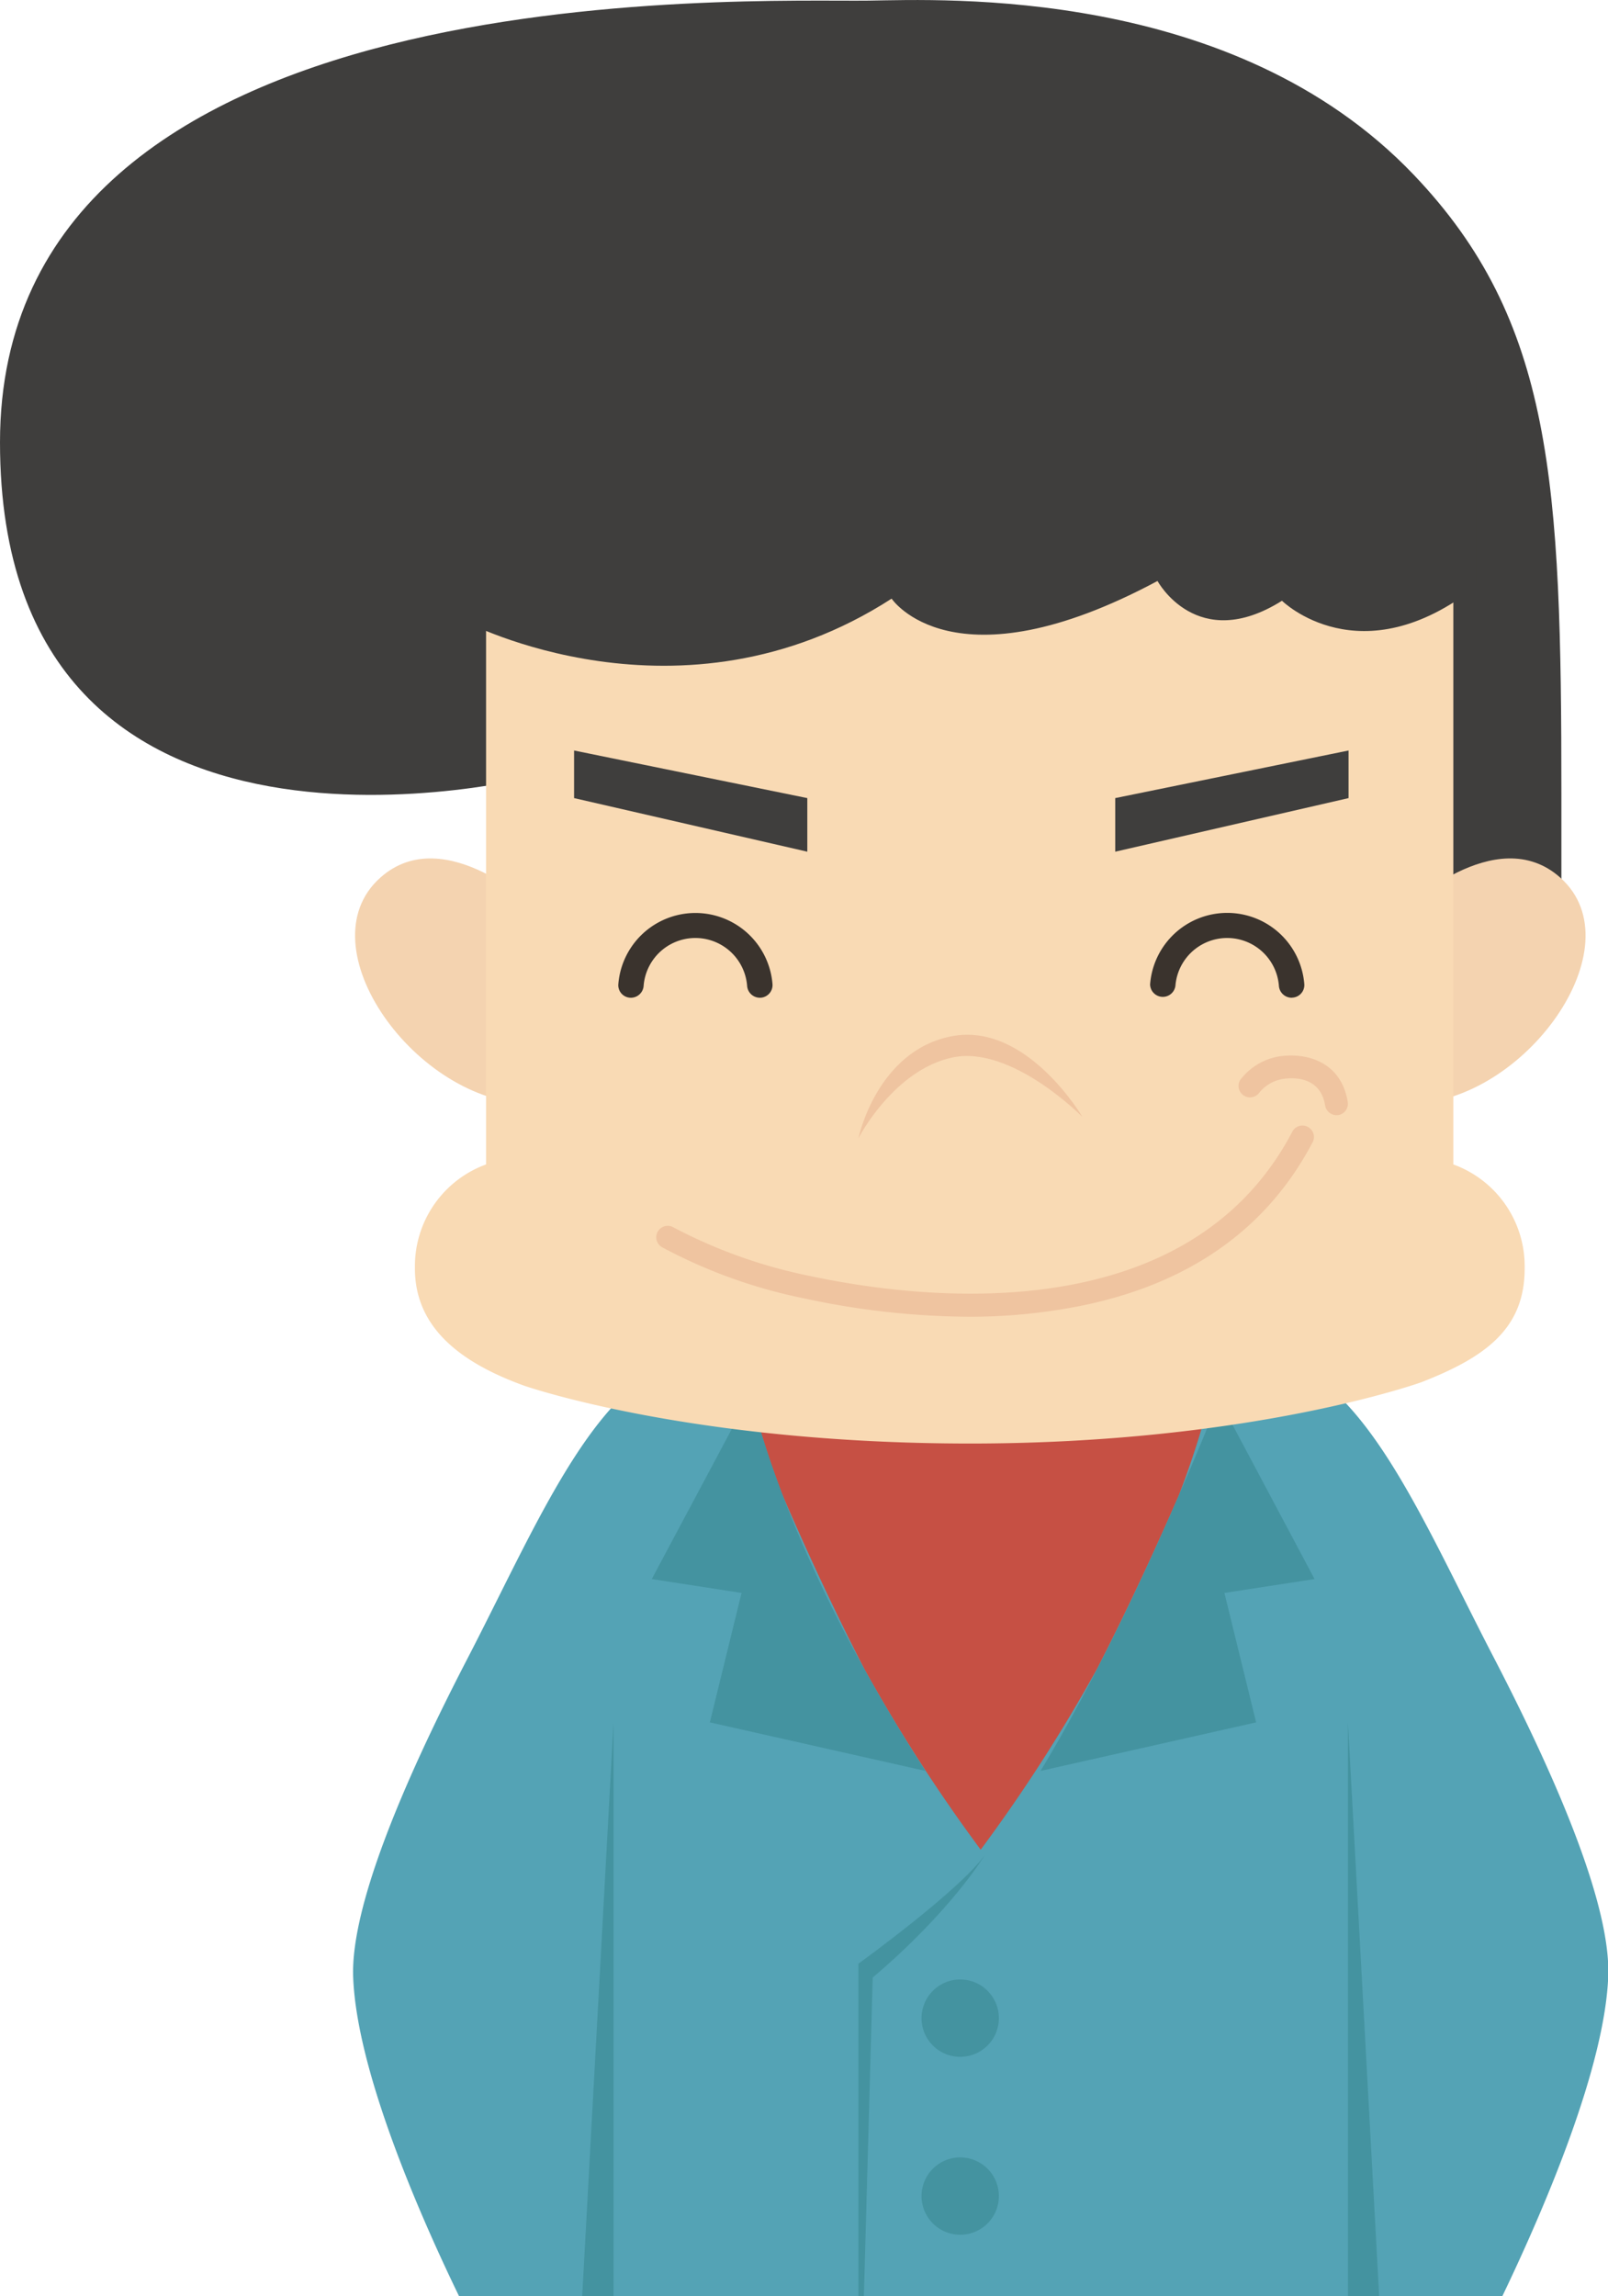 <svg xmlns="http://www.w3.org/2000/svg" viewBox="0 0 182.15 260.06"><defs><style>.cls-1{fill:#c65044;}.cls-2{fill:#54a3b5;}.cls-3{fill:#4493a0;}.cls-4{fill:#3f3e3d;}.cls-5{fill:#f4d3b0;}.cls-6{fill:#f9dab4;}.cls-7{fill:#efc4a0;}.cls-8{fill:#3a332d;}</style></defs><title>资源 73</title><g id="图层_2" data-name="图层 2"><g id="Layer_1" data-name="Layer 1"><rect class="cls-1" x="82.83" y="150.98" width="58.72" height="67.41"/><path class="cls-2" d="M141.55,153.42l-1.49.05c-.25.65-.52,1.33-.79,2-.54-.07-1-.11-1.44-.13a105.26,105.26,0,0,1-4.29,14c-2.71,6.23-5.85,13-9.26,19.65a182.55,182.55,0,0,1-13.19,20.5A184.08,184.08,0,0,1,97.9,189c-3.41-6.61-6.55-13.42-9.25-19.65a105.3,105.3,0,0,1-4.3-14c-.41,0-.9.06-1.43.13-.28-.71-.55-1.39-.8-2l-1.49-.05c-12.08,0-19.06,17.78-27.67,34.4C45.28,202.64,39.81,216.08,40,223.74c.31,10.25,7,26,12,36.32H170.18c4.93-10.28,11.65-26.07,12-36.32.24-7.66-5.24-21.1-12.92-35.92C160.61,171.2,153.64,153.42,141.55,153.42Z"/><polygon class="cls-3" points="69.5 260.06 69.5 195.07 65.95 260.06 69.5 260.06"/><polygon class="cls-3" points="152.69 195.07 152.69 260.06 156.23 260.06 152.69 195.07"/><path class="cls-3" d="M97.24,222.4v37.66h.62l1-36.09c9-7.64,12.69-13.87,12.69-13.87C108.73,214.1,97.24,222.4,97.24,222.4Z"/><path class="cls-3" d="M113.15,228.57a4.38,4.38,0,1,1-4.38-4.38A4.38,4.38,0,0,1,113.15,228.57Z"/><path class="cls-3" d="M113.15,248.72a4.38,4.38,0,1,1-4.38-4.38A4.38,4.38,0,0,1,113.15,248.72Z"/><path class="cls-3" d="M84,180.41l-3.59,14.66,24.42,5.5h0C98.52,190.82,89.31,174.76,85,157.9h0L73.83,178.84Z"/><path class="cls-3" d="M138.08,158.48c-4.68,11.62-12,28.51-20.21,42.09l24.42-5.5-3.59-14.66,10.21-1.57Z"/><path class="cls-4" d="M61,87.85S0,103.66,0,50.1,84.81.25,98.38.07c8.46-.12,41.34-1.66,61.75,19.71C175.94,36.33,176.87,54.63,176.87,90V104.4H61Z"/><path class="cls-5" d="M61,103.14s-10.62-10.3-17.94-3.72c-8.68,7.79,4.14,25.48,17,25.58Z"/><path class="cls-5" d="M158.84,103.14s10.61-10.3,17.93-3.72c8.68,7.79-4.14,25.48-17,25.58Z"/><path class="cls-6" d="M164.63,131.88V59.19H55.06v72.69A12.26,12.26,0,0,0,47,143.42v.24c0,6.77,5.27,10.7,12.35,13.27,0,0,18.67,6.56,50.54,6.56S161,156.55,161,156.55c7.37-2.87,11.71-6.12,11.71-12.89v-.24A12.26,12.26,0,0,0,164.63,131.88Z"/><path class="cls-4" d="M52.65,70.37S77.06,83.25,101,67.8c0,0,6.94,10.41,30.12-2,0,0,4.47,8.29,14.1,2.24,0,0,8.85,8.74,22.06-1.68V43.06l-114.65.67Z"/><path class="cls-7" d="M97.24,128.91s2.07-9.92,10.57-11.55,14.81,9.15,14.81,9.15-8-8.15-14.7-6.75S97.24,128.91,97.24,128.91Z"/><path class="cls-7" d="M109.75,149.13a90.14,90.14,0,0,1-18.57-2.06A58.56,58.56,0,0,1,75,141.26,1.29,1.29,0,0,1,76.27,139a57.52,57.52,0,0,0,15.45,5.51c12.43,2.65,42.64,6.39,54.62-16.24a1.3,1.3,0,1,1,2.29,1.21c-5.21,9.85-14.15,16.07-26.58,18.49A64.2,64.2,0,0,1,109.75,149.13Z"/><path class="cls-7" d="M151.39,126.3a1.31,1.31,0,0,1-1.28-1.09c-.54-3.3-3.58-3.21-4.86-3a4.34,4.34,0,0,0-2.64,1.59,1.3,1.3,0,0,1-2.13-1.48,7,7,0,0,1,4.38-2.67c3.14-.48,7.06.58,7.81,5.15a1.3,1.3,0,0,1-1.07,1.49Z"/><path class="cls-8" d="M86.07,113a1.45,1.45,0,0,1-1.44-1.37,5.88,5.88,0,0,0-11.72,0A1.45,1.45,0,0,1,71.4,113a1.42,1.42,0,0,1-1.36-1.5,8.76,8.76,0,0,1,17.47,0,1.44,1.44,0,0,1-1.37,1.5Z"/><polygon class="cls-4" points="65.03 90.39 91.45 96.46 91.45 90.39 65.03 85 65.03 90.39"/><path class="cls-8" d="M146.31,113a1.45,1.45,0,0,1-1.44-1.37,5.88,5.88,0,0,0-11.72,0,1.44,1.44,0,0,1-2.87-.14,8.76,8.76,0,0,1,17.47,0,1.43,1.43,0,0,1-1.37,1.5Z"/><polygon class="cls-4" points="152.76 90.39 126.33 96.46 126.33 90.39 152.76 85 152.76 90.39"/></g></g></svg>